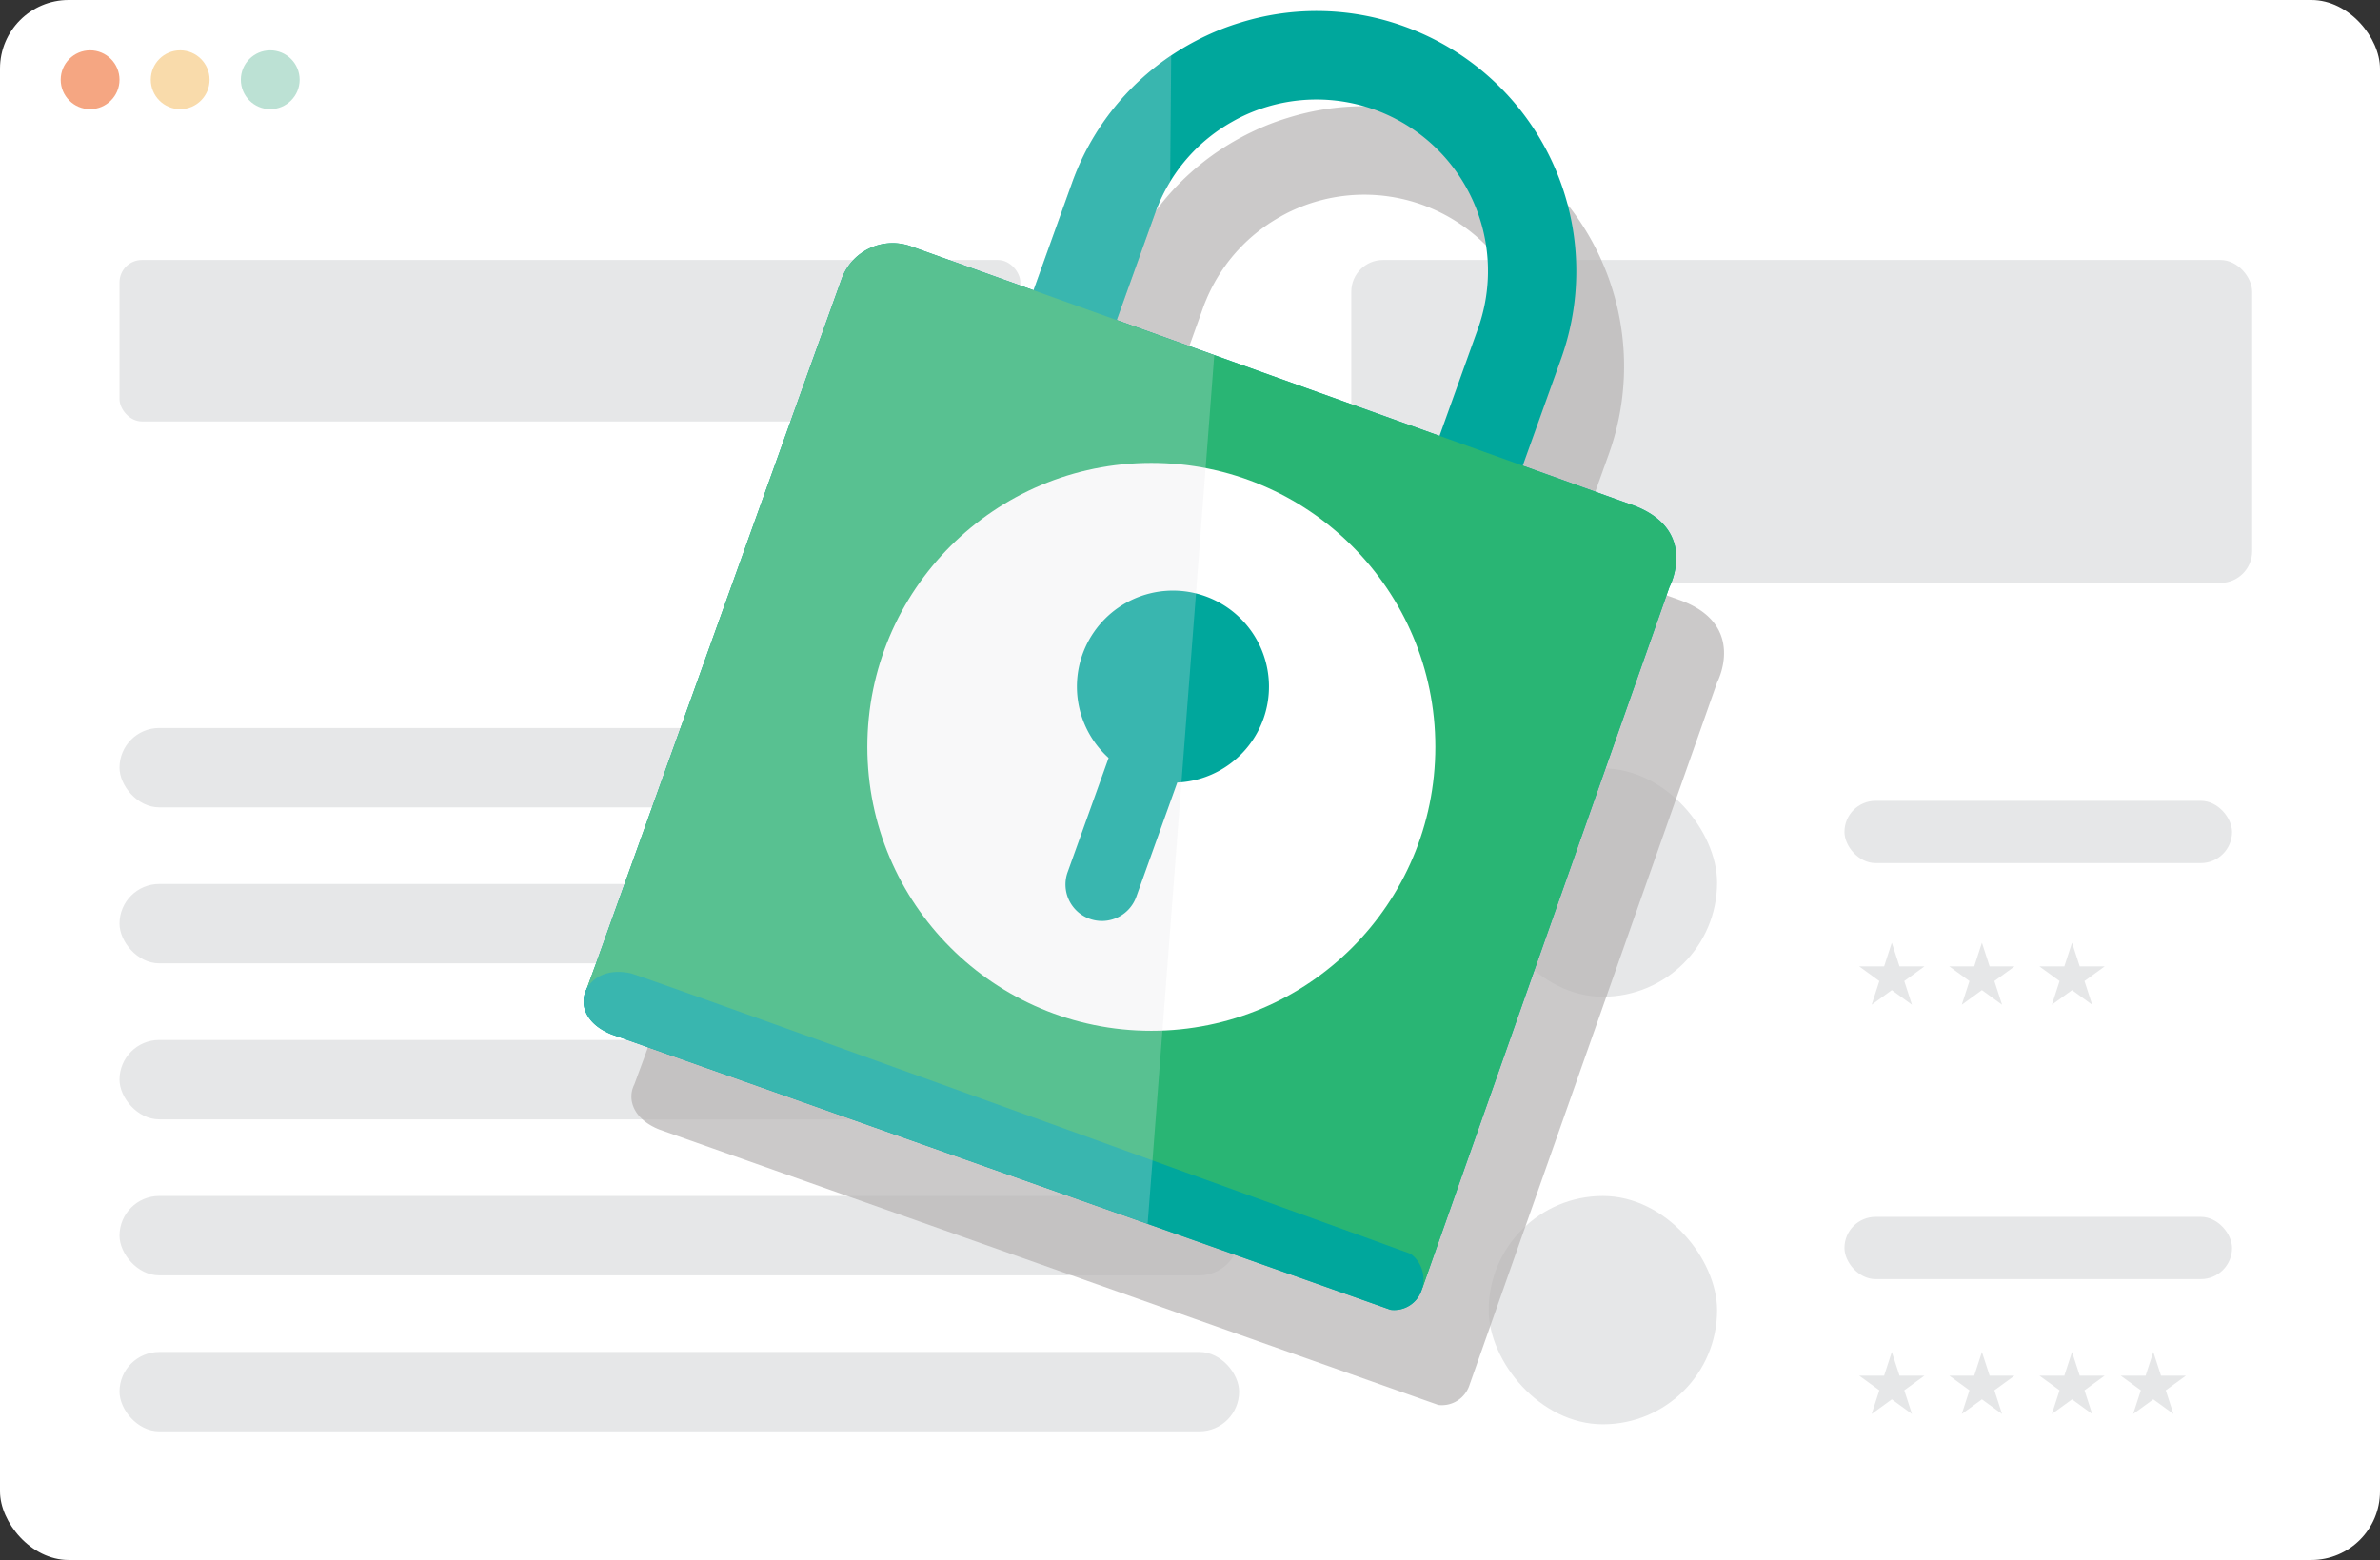 <svg xmlns="http://www.w3.org/2000/svg" viewBox="0 0 403.826 264.745"><rect x="0" y="0" width="403.826" height="264.745" fill="#333333" stroke="none"/><defs><style>.cls-1{fill:#fff;}.cls-2{fill:#f5a682;}.cls-3{fill:#f9dbab;}.cls-4{fill:#bce1d4;}.cls-5,.cls-9{fill:#e6e7e8;}.cls-6{fill:#b6b3b3;opacity:0.7;}.cls-7{fill:#00a79c;}.cls-8{fill:#29b574;}.cls-9{opacity:0.25;}</style></defs><title>web0</title><g id="Layer_2" data-name="Layer 2"><g id="BROWSER"><rect class="cls-1" width="403.826" height="264.745" rx="11.648"/><circle class="cls-2" cx="15.289" cy="13.532" r="4.989"/><circle class="cls-3" cx="30.572" cy="13.532" r="4.989"/><circle class="cls-4" cx="45.854" cy="13.532" r="4.989"/><rect class="cls-5" x="20.279" y="229.441" width="189.967" height="13.47" rx="6.735"/><rect class="cls-5" x="20.279" y="202.968" width="189.967" height="13.47" rx="6.735"/><rect class="cls-5" x="20.279" y="176.495" width="189.967" height="13.47" rx="6.735"/><rect class="cls-5" x="20.279" y="150.021" width="189.967" height="13.47" rx="6.735"/><rect class="cls-5" x="20.279" y="123.548" width="189.967" height="13.47" rx="6.735"/><rect class="cls-5" x="229.282" y="44.122" width="152.851" height="54.798" rx="5.377"/><rect class="cls-5" x="20.279" y="44.122" width="152.851" height="27.399" rx="3.802"/><rect class="cls-5" x="252.596" y="130.406" width="38.748" height="38.748" rx="19.374"/><rect class="cls-5" x="252.596" y="202.97" width="38.748" height="38.748" rx="19.374"/><rect class="cls-5" x="312.958" y="135.911" width="65.764" height="10.562" rx="5.281"/><rect class="cls-5" x="312.958" y="206.514" width="65.764" height="10.562" rx="5.281"/><polygon class="cls-5" points="320.992 159.991 322.299 164.012 326.526 164.012 323.106 166.497 324.413 170.518 320.992 168.033 317.572 170.518 318.879 166.497 315.458 164.012 319.686 164.012 320.992 159.991"/><polygon class="cls-5" points="336.282 159.991 337.589 164.012 341.816 164.012 338.396 166.497 339.702 170.518 336.282 168.033 332.862 170.518 334.168 166.497 330.748 164.012 334.976 164.012 336.282 159.991"/><polygon class="cls-5" points="351.572 159.991 352.878 164.012 357.106 164.012 353.686 166.497 354.992 170.518 351.572 168.033 348.152 170.518 349.458 166.497 346.038 164.012 350.265 164.012 351.572 159.991"/><polygon class="cls-5" points="320.992 229.441 322.299 233.462 326.526 233.462 323.106 235.947 324.413 239.968 320.992 237.483 317.572 239.968 318.879 235.947 315.458 233.462 319.686 233.462 320.992 229.441"/><polygon class="cls-5" points="336.282 229.441 337.589 233.462 341.816 233.462 338.396 235.947 339.702 239.968 336.282 237.483 332.862 239.968 334.168 235.947 330.748 233.462 334.976 233.462 336.282 229.441"/><polygon class="cls-5" points="351.572 229.441 352.878 233.462 357.106 233.462 353.686 235.947 354.992 239.968 351.572 237.483 348.152 239.968 349.458 235.947 346.038 233.462 350.265 233.462 351.572 229.441"/><polygon class="cls-5" points="365.361 229.441 366.667 233.462 370.895 233.462 367.475 235.947 368.781 239.968 365.361 237.483 361.941 239.968 363.247 235.947 359.827 233.462 364.055 233.462 365.361 229.441"/><path class="cls-6" d="M284.963,101.817l-.001.003-18.49-6.633,6.514-18.158a44.141,44.141,0,0,0-26.62-56.395,43.623,43.623,0,0,0-27.902-.618,42.169,42.169,0,0,0-5.806,2.251,45.36,45.36,0,0,0-5.828,3.303,43.775,43.775,0,0,0-16.849,21.686L183.467,65.414l-20.785-7.452a9.198,9.198,0,0,0-11.775,5.55l-41.589,115.94.004.001-1.688,4.572c-1.271,2.483-.242,5.914,4.306,7.693l90.885,32.14,41.231,14.58a4.932,4.932,0,0,0,5.307-3.471l.003.002,42.002-119.2S296.553,105.974,284.963,101.817ZM204.098,52.321c.045-.144.098-.267.14-.392.135-.362.279-.723.432-1.072a28.864,28.864,0,0,1,12.503-14.042c.621-.358,1.247-.685,1.889-.989a29.096,29.096,0,0,1,39.807,36.138l-6.514,18.158L214.137,76.416l-16.553-5.938Z"/><path class="cls-7" d="M238.26,4.481a43.622,43.622,0,0,0-27.902-.618,42.186,42.186,0,0,0-5.806,2.251,45.379,45.379,0,0,0-5.828,3.303,43.774,43.774,0,0,0-16.848,21.686l-6.514,18.158-19.42,54.129,45.524,16.328,37.491,13.447,19.41-54.131,6.514-18.158A44.141,44.141,0,0,0,238.26,4.481Zm12.503,51.331L244.249,73.97l-14.346,40.014-27.242-9.772-27.538-9.874,14.356-40.012,6.514-18.158c.046-.144.098-.267.14-.392.135-.362.279-.723.432-1.072a28.864,28.864,0,0,1,12.503-14.042c.621-.358,1.247-.685,1.889-.989a29.096,29.096,0,0,1,39.807,36.138Z"/><path class="cls-7" d="M276.861,85.66v.01l-18.49-6.64-14.12-5.06-38.22-13.71-16.55-5.94-14.12-5.06-20.79-7.45a9.192,9.192,0,0,0-11.77,5.55l-41.59,115.94-1.67,4.55c-1.3,2.49-.27,5.93,4.29,7.72l90.89,32.13,41.23,14.58a4.91,4.91,0,0,0,5.3-3.47l.01.01,42-119.2S288.451,89.821,276.861,85.66Z"/><path class="cls-8" d="M283.261,99.621l-42,119.2-.01-.01-9.86-6.61.7-1.96-36.55-13.11-84.93-30.46-4.98,4.28-6.27-2.62.18-.48,1.67-4.55,41.59-115.94a9.192,9.192,0,0,1,11.77-5.55l20.79,7.45,14.12,5.06,16.55,5.94,38.22,13.71,14.12,5.06,18.49,6.64v-.01C288.451,89.821,283.261,99.621,283.261,99.621Z"/><circle class="cls-1" cx="195.353" cy="126.747" r="48.188"/><path class="cls-7" d="M214.355,122.031a16.294,16.294,0,1,0-26.25,6.595l-6.939,19.347a6.188,6.188,0,1,0,11.649,4.178l6.939-19.347A16.293,16.293,0,0,0,214.355,122.031Z"/><path class="cls-7" d="M241.251,218.811a4.91,4.91,0,0,1-5.3,3.47l-41.23-14.58-90.89-32.13c-4.56-1.79-5.59-5.23-4.29-7.72.97-1.89,3.3-3.23,6.43-2.84a7.603,7.603,0,0,1,1.11.19c3.83,1.19,51.45,18.35,88.47,31.74,15.31,5.53,28.81,10.42,36.64,13.24,4.52,1.65,7.16,2.6,7.16,2.6A5.359,5.359,0,0,1,241.251,218.811Z"/><path class="cls-9" d="M206.031,60.261l-3.37,43.95-1.2,15.51-5.91,77.22-.01.19-.82,10.57-90.89-32.13c-4.56-1.79-5.59-5.23-4.29-7.72l1.67-4.55,41.59-115.94a9.192,9.192,0,0,1,11.77-5.55l20.79,7.45,6.51-18.16a43.813,43.813,0,0,1,16.85-21.68l-.18,21.4a28.891,28.891,0,0,0-1.98,3.88c.06-.28-.03-.02-.43,1.08-.04.12-.09.24-.14.39l-6.51,18.15Z"/></g></g></svg>